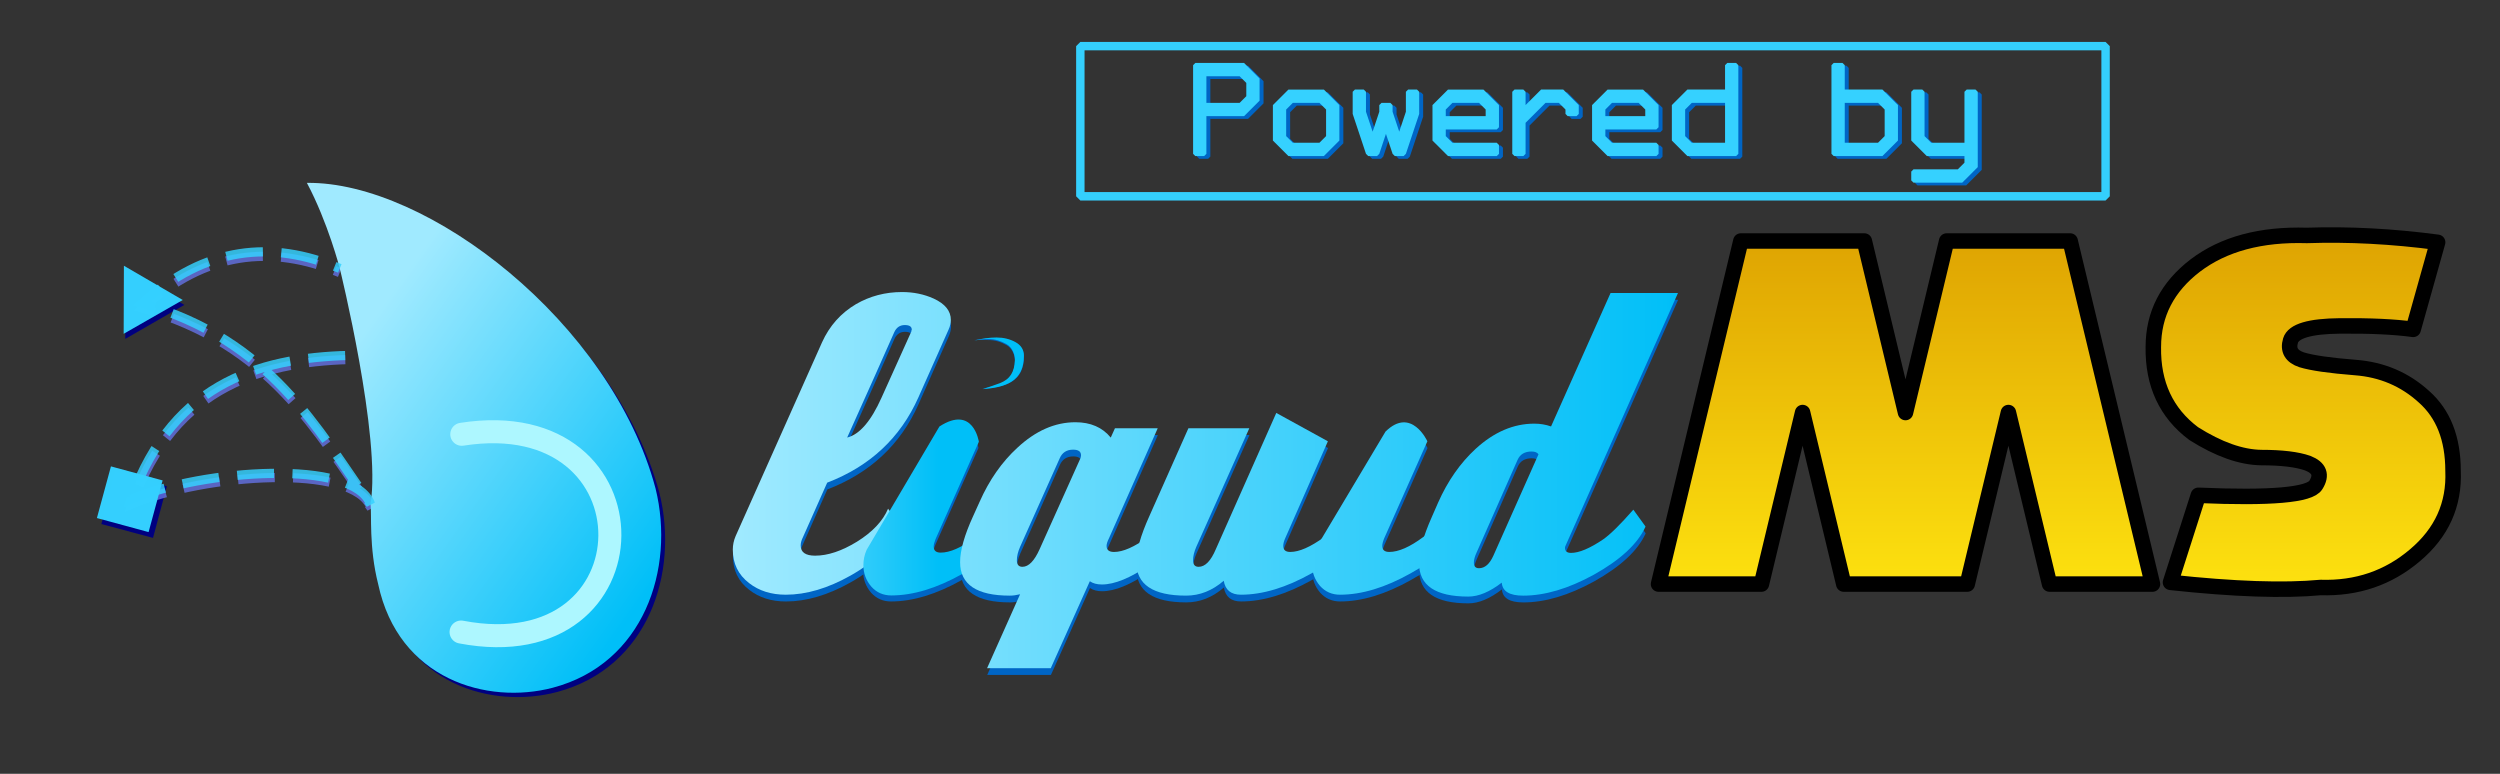<?xml version="1.0" encoding="UTF-8" standalone="no"?>
<svg
   width="210mm"
   height="65mm"
   viewBox="0 0 210 65"
   version="1.1"
   id="svg2791"
   inkscape:version="1.1 (c68e22c387, 2021-05-23)"
   sodipodi:docname="liquidMS-powered.svg"
   inkscape:export-filename="/home/martin/pictures/liquidMS-logo-export_new.png"
   inkscape:export-xdpi="100"
   inkscape:export-ydpi="100"
   xmlns:inkscape="http://www.inkscape.org/namespaces/inkscape"
   xmlns:sodipodi="http://sodipodi.sourceforge.net/DTD/sodipodi-0.dtd"
   xmlns:xlink="http://www.w3.org/1999/xlink"
   xmlns="http://www.w3.org/2000/svg"
   xmlns:svg="http://www.w3.org/2000/svg"
   xmlns:rdf="http://www.w3.org/1999/02/22-rdf-syntax-ns#"
   xmlns:cc="http://creativecommons.org/ns#"
   xmlns:dc="http://purl.org/dc/elements/1.1/">
  <rect x="0" y="0" width="210" height="65" fill="#333333" stroke="none"/>
  <defs
     id="defs2785">
    <linearGradient
       inkscape:collect="always"
       xlink:href="#linearGradient3100"
       id="linearGradient137"
       gradientUnits="userSpaceOnUse"
       gradientTransform="translate(56.669,8.062)"
       x1="109.253"
       y1="6.388"
       x2="109.253"
       y2="35.011" />
    <linearGradient
       inkscape:collect="always"
       id="linearGradient3100">
      <stop
         style="stop-color:#da9b00;stop-opacity:1"
         offset="0"
         id="stop3268" />
      <stop
         style="stop-color:#ffe510;stop-opacity:1"
         offset="1"
         id="stop3270" />
    </linearGradient>
    <linearGradient
       inkscape:collect="always"
       xlink:href="#linearGradient1827"
       id="linearGradient1919"
       x1="21.629"
       y1="66.857"
       x2="86.177"
       y2="66.857"
       gradientUnits="userSpaceOnUse" />
    <linearGradient
       inkscape:collect="always"
       id="linearGradient1827">
      <stop
         style="stop-color:#a0eaff;stop-opacity:1"
         offset="0"
         id="stop1823" />
      <stop
         style="stop-color:#00bff8;stop-opacity:1"
         offset="1"
         id="stop1825" />
    </linearGradient>
    <linearGradient
       inkscape:collect="always"
       xlink:href="#linearGradient1827"
       id="linearGradient3526"
       gradientUnits="userSpaceOnUse"
       x1="21.629"
       y1="66.857"
       x2="86.177"
       y2="66.857" />
    <linearGradient
       inkscape:collect="always"
       xlink:href="#linearGradient1827"
       id="linearGradient3528"
       gradientUnits="userSpaceOnUse"
       x1="21.629"
       y1="66.857"
       x2="86.177"
       y2="66.857" />
    <linearGradient
       inkscape:collect="always"
       xlink:href="#linearGradient1827"
       id="linearGradient3530"
       gradientUnits="userSpaceOnUse"
       x1="21.629"
       y1="66.857"
       x2="86.177"
       y2="66.857" />
    <linearGradient
       inkscape:collect="always"
       xlink:href="#linearGradient1827"
       id="linearGradient3532"
       gradientUnits="userSpaceOnUse"
       x1="21.629"
       y1="66.857"
       x2="86.177"
       y2="66.857" />
    <linearGradient
       inkscape:collect="always"
       xlink:href="#linearGradient1827"
       id="linearGradient3534"
       gradientUnits="userSpaceOnUse"
       x1="21.629"
       y1="66.857"
       x2="86.177"
       y2="66.857" />
    <linearGradient
       inkscape:collect="always"
       xlink:href="#linearGradient1827"
       id="linearGradient3536"
       gradientUnits="userSpaceOnUse"
       x1="21.629"
       y1="66.857"
       x2="86.177"
       y2="66.857" />
    <linearGradient
       inkscape:collect="always"
       xlink:href="#linearGradient1827"
       id="linearGradient896"
       gradientUnits="userSpaceOnUse"
       x1="-117.994"
       y1="-374.096"
       x2="69.56"
       y2="-149.107" />
    <linearGradient
       inkscape:collect="always"
       xlink:href="#linearGradient3100"
       id="linearGradient926"
       gradientUnits="userSpaceOnUse"
       gradientTransform="translate(56.669,8.062)"
       x1="109.253"
       y1="6.388"
       x2="109.253"
       y2="35.011" />
    <linearGradient
       inkscape:collect="always"
       xlink:href="#linearGradient3100"
       id="linearGradient928"
       gradientUnits="userSpaceOnUse"
       gradientTransform="translate(56.669,8.062)"
       x1="109.253"
       y1="6.388"
       x2="109.253"
       y2="35.011" />
  </defs>
  <sodipodi:namedview
     id="base"
     pagecolor="#ffffff"
     bordercolor="#666666"
     borderopacity="1.0"
     inkscape:pageopacity="0.0"
     inkscape:pageshadow="2"
     inkscape:zoom="1.2458995"
     inkscape:cx="437.83626"
     inkscape:cy="84.276458"
     inkscape:document-units="mm"
     inkscape:current-layer="layer1"
     inkscape:document-rotation="0"
     showgrid="false"
     inkscape:window-width="1920"
     inkscape:window-height="1028"
     inkscape:window-x="0"
     inkscape:window-y="26"
     inkscape:window-maximized="1"
     inkscape:pagecheckerboard="0" />
  <g
     inkscape:label="Ebene 1"
     inkscape:groupmode="layer"
     id="layer1">
    <g
       id="g1135"
       transform="matrix(1.23,0,0,1.23,6.493,-5.478)"
       style="fill:#0065c5;fill-opacity:1">
      <path
         d="m 54.936,32.068 2.032,-4.508 q 0,-0.064 0.032,-0.127 0,-0.318 -0.476,-0.318 -0.508,0 -0.73,0.508 -1.048,2.381 -3.207,7.176 1.27,-0.318 2.349,-2.731 z m 1.302,8.731 q -0.889,2 -3.429,3.429 -2.318,1.302 -4.413,1.302 -1.492,0 -2.508,-0.794 -1.111,-0.857 -1.111,-2.286 0,-0.476 0.191,-0.921 l 5.905,-13.24 q 0.762,-1.683 2.318,-2.603 1.429,-0.826 3.143,-0.826 1.175,0 2.159,0.445 1.175,0.54 1.175,1.46 0,0.318 -0.159,0.667 l -2.064,4.636 q -1.841,4.128 -6.223,5.81 l -1.651,3.715 q -0.159,0.318 -0.159,0.572 0,0.699 0.984,0.699 1.302,0 2.857,-0.953 1.587,-0.984 2.127,-2.254 z"
         style="font-style:normal;font-variant:normal;font-weight:normal;font-stretch:normal;font-size:31.75px;line-height:1.25;font-family:'Deftone Stylus';-inkscape-font-specification:'Deftone Stylus, Normal';font-variant-ligatures:normal;font-variant-caps:normal;font-variant-numeric:normal;font-variant-east-asian:normal;fill:#0065c5;fill-opacity:1;stroke:none;stroke-width:0.706;stroke-miterlimit:4;stroke-dasharray:none;stroke-opacity:0.984"
         id="path3423-1" />
      <path
         id="path3425-2"
         style="font-style:normal;font-variant:normal;font-weight:normal;font-stretch:normal;font-size:31.75px;line-height:1.25;font-family:'Deftone Stylus';-inkscape-font-specification:'Deftone Stylus, Normal';font-variant-ligatures:normal;font-variant-caps:normal;font-variant-numeric:normal;font-variant-east-asian:normal;fill:#0065c5;fill-opacity:1;stroke:none;stroke-width:0.706;stroke-miterlimit:4;stroke-dasharray:none;stroke-opacity:0.984"
         d="m 62.774,27.573 c -0.424,0 -1.114,-0.012 -1.538,0.129 0.306,-0.074 0.666,-0.026 0.972,-0.026 0.487,0 0.873,0.136 1.254,0.348 0.381,0.212 0.573,0.68 0.573,1.083 -0.033,0.805 -0.313,1.3 -1.021,1.579 -0.142,0.063 -1.08,0.275 -1.222,0.324 1.568,-0.114 2.855,-0.459 2.855,-2.198 0,-0.402 -0.191,-0.709 -0.572,-0.92 -0.381,-0.212 -0.815,-0.318 -1.302,-0.318 z m -3.923,6.436 -4.962,8.409 c -0.148,0.339 -0.222,0.688 -0.222,1.047 0,0.55 0.18,1.038 0.54,1.461 0.36,0.402 0.815,0.603 1.365,0.603 1.482,0 3.09,-0.487 4.826,-1.46 1.841,-1.016 3.016,-2.106 3.524,-3.27 l 0.032,-0.032 -0.857,-1.111 c -0.296,0.614 -0.91,1.259 -1.842,1.937 -0.91,0.677 -1.683,1.016 -2.318,1.016 -0.318,3e-6 -0.476,-0.138 -0.476,-0.413 0,-0.127 0.042,-0.296 0.127,-0.508 l 2.953,-6.636 c 0,0 -0.372,-2.547 -2.689,-1.043 z"
         sodipodi:nodetypes="scssccccssccscscccccsscccc" />
      <path
         d="m 65.731,42.418 2.794,-6.223 q 0.032,-0.127 0.032,-0.191 0,-0.381 -0.54,-0.381 -0.667,0 -0.921,0.603 l -2.699,6.032 q -0.222,0.508 -0.222,0.921 0,0.445 0.381,0.445 0.635,0 1.175,-1.206 z m 10.065,-1.619 q -0.603,1.333 -2.572,2.699 -1.937,1.333 -3.239,1.333 -0.508,0 -0.826,-0.222 l -2.667,5.937 h -4.35 l 2.254,-5.048 q -0.381,0.095 -0.699,0.095 -3.397,0 -3.397,-2.286 0,-1.206 0.889,-3.143 l 0.445,-0.984 q 0.984,-2.223 2.572,-3.683 1.873,-1.746 3.969,-1.746 1.556,0 2.413,1.048 l 0.286,-0.635 h 2.921 l -3.334,7.525 q -0.159,0.318 -0.159,0.508 0,0.413 0.508,0.413 0.921,0 2.318,-1.016 1.397,-1.016 1.81,-1.937 l 0.857,1.111 z"
         style="font-style:normal;font-variant:normal;font-weight:normal;font-stretch:normal;font-size:31.75px;line-height:1.25;font-family:'Deftone Stylus';-inkscape-font-specification:'Deftone Stylus, Normal';font-variant-ligatures:normal;font-variant-caps:normal;font-variant-numeric:normal;font-variant-east-asian:normal;fill:#0065c5;fill-opacity:1;stroke:none;stroke-width:0.706;stroke-miterlimit:4;stroke-dasharray:none;stroke-opacity:0.984"
         id="path3427-9" />
      <path
         d="m 87.829,40.799 q -0.794,1.746 -3.524,3.27 -2.603,1.46 -4.826,1.46 -1.016,0 -1.175,-0.953 -1.175,1.016 -2.572,1.016 -3.397,0 -3.397,-2.286 0,-1.175 0.889,-3.143 l 2.667,-6.001 h 4.159 l -3.619,8.096 q -0.222,0.508 -0.222,0.921 0,0.445 0.381,0.445 0.667,0 1.175,-1.206 l 4.128,-9.303 3.524,1.937 -2.921,6.636 q -0.127,0.286 -0.127,0.508 0,0.413 0.476,0.413 0.921,0 2.318,-1.016 1.397,-1.016 1.81,-1.937 l 0.857,1.111 z"
         style="font-style:normal;font-variant:normal;font-weight:normal;font-stretch:normal;font-size:31.75px;line-height:1.25;font-family:'Deftone Stylus';-inkscape-font-specification:'Deftone Stylus, Normal';font-variant-ligatures:normal;font-variant-caps:normal;font-variant-numeric:normal;font-variant-east-asian:normal;fill:#0065c5;fill-opacity:1;stroke:none;stroke-width:0.706;stroke-miterlimit:4;stroke-dasharray:none;stroke-opacity:0.984"
         id="path3429-3" />
      <path
         d="m 94.592,40.799 c -0.508,1.164 -1.683,2.254 -3.524,3.27 -1.736,0.974 -3.344,1.46 -4.826,1.46 -0.55,0 -1.005,-0.201 -1.365,-0.603 -0.36,-0.423 -0.54,-0.91 -0.54,-1.46 0,-0.36 0.074,-0.709 0.222,-1.048 l 4.793,-8.03 c 1.766,-1.735 2.859,0.664 2.859,0.664 l -2.953,6.636 c -0.085,0.212 -0.127,0.381 -0.127,0.508 0,0.275 0.159,0.413 0.476,0.413 0.635,0 1.408,-0.339 2.318,-1.016 0.931,-0.677 1.545,-1.323 1.841,-1.937 l 0.857,1.111 z"
         style="font-style:normal;font-variant:normal;font-weight:normal;font-stretch:normal;font-size:31.75px;line-height:1.25;font-family:'Deftone Stylus';-inkscape-font-specification:'Deftone Stylus, Normal';font-variant-ligatures:normal;font-variant-caps:normal;font-variant-numeric:normal;font-variant-east-asian:normal;fill:#0065c5;fill-opacity:1;stroke:none;stroke-width:0.706;stroke-miterlimit:4;stroke-dasharray:none;stroke-opacity:0.984"
         id="path3431-1"
         sodipodi:nodetypes="ccscsccccsscccc" />
      <path
         d="m 96.719,42.863 3.08,-6.921 q -0.127,-0.191 -0.476,-0.191 -0.699,0 -0.953,0.572 l -2.794,6.318 q -0.191,0.413 -0.191,0.699 0,0.381 0.349,0.381 0.603,0 0.984,-0.857 z m 10.382,-1.968 q -0.794,1.746 -3.524,3.27 -2.603,1.429 -4.826,1.429 -1.397,0 -1.46,-0.889 -1.238,0.953 -2.286,0.953 -3.365,0 -3.365,-2.286 0,-1.175 0.857,-3.111 l 0.445,-1.016 q 0.984,-2.223 2.572,-3.683 1.873,-1.714 4,-1.714 0.603,0 1.143,0.191 l 4.064,-9.112 h 4.604 l -7.684,17.272 q -0.032,0.064 -0.032,0.127 0,0.349 0.413,0.349 0.826,0 2.191,-0.921 0.73,-0.508 2.064,-2.032 l 0.826,1.143 z"
         style="font-style:normal;font-variant:normal;font-weight:normal;font-stretch:normal;font-size:31.75px;line-height:1.25;font-family:'Deftone Stylus';-inkscape-font-specification:'Deftone Stylus, Normal';font-variant-ligatures:normal;font-variant-caps:normal;font-variant-numeric:normal;font-variant-east-asian:normal;fill:#0065c5;fill-opacity:1;stroke:none;stroke-width:0.706;stroke-miterlimit:4;stroke-dasharray:none;stroke-opacity:0.984"
         id="path3433-9" />
    </g>
    <g
       aria-label="MS"
       id="text891"
       style="font-style:normal;font-weight:normal;font-size:10.583px;line-height:1.25;font-family:sans-serif;fill:url(#linearGradient137);fill-opacity:1;stroke:#000000;stroke-width:1.058;stroke-linejoin:round;stroke-miterlimit:4;stroke-dasharray:none;stroke-opacity:1"
       transform="matrix(1.23,0,0,1.23,-28.013,-1.882)">
      <path
         d="m 136.04,41.417 5.622,-23.427 h 8.434 l 2.811,11.713 2.811,-11.713 h 8.434 l 5.622,23.427 h -7.028 l -2.811,-11.713 -2.811,11.713 h -8.434 l -2.811,-11.713 -2.811,11.713 z"
         style="font-style:normal;font-variant:normal;font-weight:normal;font-stretch:normal;font-size:29.986px;font-family:NiseSegaSonic;-inkscape-font-specification:'NiseSegaSonic, Normal';font-variant-ligatures:normal;font-variant-caps:normal;font-variant-numeric:normal;font-variant-east-asian:normal;fill:url(#linearGradient926);fill-opacity:1;stroke:#000000;stroke-width:1.058;stroke-linejoin:round;stroke-miterlimit:4;stroke-dasharray:none;stroke-opacity:1"
         id="path883" />
      <path
         d="m 169.832,25.223 q 0,-3.368 2.87,-5.564 2.899,-2.196 7.614,-2.05 4.275,-0.146 8.931,0.469 l -1.669,5.945 q -1.903,-0.264 -5.007,-0.234 -3.075,0.029 -3.368,0.996 -0.293,0.966 0.761,1.318 1.054,0.322 3.66,0.527 2.723,0.205 4.685,1.991 1.991,1.757 1.991,5.066 0.146,3.455 -2.606,5.769 -2.723,2.313 -6.442,2.196 -3.748,0.351 -10.249,-0.351 l 1.903,-5.945 q 7.409,0.322 8.024,-0.703 0.644,-1.025 -0.556,-1.493 -1.083,-0.381 -3.163,-0.381 -2.079,-0.029 -4.627,-1.64 -2.811,-2.108 -2.753,-5.915 z"
         style="font-style:normal;font-variant:normal;font-weight:normal;font-stretch:normal;font-size:29.986px;font-family:NiseSegaSonic;-inkscape-font-specification:'NiseSegaSonic, Normal';font-variant-ligatures:normal;font-variant-caps:normal;font-variant-numeric:normal;font-variant-east-asian:normal;fill:url(#linearGradient928);fill-opacity:1;stroke:#000000;stroke-width:1.058;stroke-linejoin:round;stroke-miterlimit:4;stroke-dasharray:none;stroke-opacity:1"
         id="path885" />
    </g>
    <rect
       style="opacity:0.99;fill:none;fill-opacity:1;stroke:#35d1ff;stroke-width:0.706;stroke-linecap:round;stroke-linejoin:bevel;stroke-miterlimit:4;stroke-dasharray:none;stroke-opacity:1;paint-order:stroke fill markers"
       id="rect3218"
       width="86.12"
       height="12.614"
       x="90.749"
       y="3.875"
       rx="2.725"
       ry="4.5119395e-14" />
    <g
       aria-label="Powered by"
       id="text3944"
       style="font-size:10.583px;line-height:1.25;fill:#0065c5;stroke-width:0.265">
      <path
         d="m 101.669,6.636 v 2.234 h 2.793 l 0.559,-0.559 V 7.195 l -0.559,-0.559 z m -0.931,6.703 -0.186,-0.186 V 5.705 l 0.186,-0.186 h 4.096 l 1.303,1.303 v 1.862 l -1.303,1.303 h -3.165 v 3.165 l -0.186,0.186 z"
         style="font-size:13.406px;font-family:'CatV 6x12 9';-inkscape-font-specification:'CatV 6x12 9, Normal'"
         id="path26345" />
      <path
         d="m 108.931,12.222 h 2.234 l 0.559,-0.559 V 9.429 l -0.559,-0.559 h -2.234 l -0.559,0.559 v 2.234 z m -0.372,1.117 -1.303,-1.303 V 9.057 l 1.303,-1.303 h 2.979 l 1.303,1.303 v 2.979 l -1.303,1.303 z"
         style="font-size:13.406px;font-family:'CatV 6x12 9';-inkscape-font-specification:'CatV 6x12 9, Normal'"
         id="path26347" />
      <path
         d="m 117.309,9.615 0.559,1.676 0.559,-1.676 V 7.94 l 0.186,-0.186 h 0.745 l 0.186,0.186 v 1.862 l -1.117,3.351 -0.186,0.186 h -0.745 l -0.186,-0.186 -0.559,-1.676 -0.559,1.676 -0.186,0.186 h -0.745 l -0.186,-0.186 -1.117,-3.351 V 7.94 l 0.186,-0.186 h 0.745 l 0.186,0.186 v 1.676 l 0.559,1.676 0.559,-1.676 V 9.057 l 0.186,-0.186 h 0.745 l 0.186,0.186 z"
         style="font-size:13.406px;font-family:'CatV 6x12 9';-inkscape-font-specification:'CatV 6x12 9, Normal'"
         id="path26349" />
      <path
         d="m 121.778,9.988 h 3.351 V 9.429 l -0.559,-0.559 h -2.234 l -0.559,0.559 z m 4.282,1.117 h -4.282 v 0.559 l 0.559,0.559 h 3.724 l 0.186,0.186 v 0.745 l -0.186,0.186 h -4.096 l -1.303,-1.303 V 9.057 l 1.303,-1.303 h 2.979 l 1.303,1.303 v 1.862 z"
         style="font-size:13.406px;font-family:'CatV 6x12 9';-inkscape-font-specification:'CatV 6x12 9, Normal'"
         id="path26351" />
      <path
         d="m 128.481,7.94 v 1.117 l 1.303,-1.303 h 1.862 l 1.303,1.303 v 0.745 l -0.186,0.186 h -0.745 L 131.832,9.801 V 9.429 l -0.559,-0.559 h -1.117 l -1.676,1.676 v 2.607 l -0.186,0.186 h -0.745 l -0.186,-0.186 V 7.94 l 0.186,-0.186 h 0.745 z"
         style="font-size:13.406px;font-family:'CatV 6x12 9';-inkscape-font-specification:'CatV 6x12 9, Normal'"
         id="path26353" />
      <path
         d="m 135.183,9.988 h 3.351 V 9.429 l -0.559,-0.559 h -2.234 l -0.559,0.559 z m 4.282,1.117 h -4.282 v 0.559 l 0.559,0.559 h 3.724 l 0.186,0.186 v 0.745 l -0.186,0.186 h -4.096 l -1.303,-1.303 V 9.057 l 1.303,-1.303 h 2.979 l 1.303,1.303 v 1.862 z"
         style="font-size:13.406px;font-family:'CatV 6x12 9';-inkscape-font-specification:'CatV 6x12 9, Normal'"
         id="path26355" />
      <path
         d="m 145.238,8.87 h -2.793 l -0.559,0.559 v 2.234 l 0.559,0.559 h 2.793 z m -4.469,0.186 1.303,-1.303 h 3.165 V 5.705 l 0.186,-0.186 h 0.745 l 0.186,0.186 v 7.448 l -0.186,0.186 h -4.096 l -1.303,-1.303 z"
         style="font-size:13.406px;font-family:'CatV 6x12 9';-inkscape-font-specification:'CatV 6x12 9, Normal'"
         id="path26357" />
      <path
         d="M 155.292,8.87 V 12.222 h 2.793 l 0.559,-0.559 V 9.429 l -0.559,-0.559 z m -1.117,-3.165 0.186,-0.186 h 0.745 l 0.186,0.186 v 2.048 h 3.165 l 1.303,1.303 v 2.979 l -1.303,1.303 h -4.096 l -0.186,-0.186 z"
         style="font-size:13.406px;font-family:'CatV 6x12 9';-inkscape-font-specification:'CatV 6x12 9, Normal'"
         id="path26359" />
      <path
         d="m 160.878,7.94 0.186,-0.186 h 0.745 l 0.186,0.186 v 3.724 l 0.559,0.559 h 2.793 V 7.94 l 0.186,-0.186 h 0.745 l 0.186,0.186 v 6.33 l -1.303,1.303 h -4.096 l -0.186,-0.186 v -0.745 l 0.186,-0.186 h 3.724 l 0.559,-0.559 v -0.559 h -3.165 l -1.303,-1.303 z"
         style="font-size:13.406px;font-family:'CatV 6x12 9';-inkscape-font-specification:'CatV 6x12 9, Normal'"
         id="path26361" />
    </g>
    <g
       aria-label="Powered by"
       id="text3944-5"
       style="font-size:10.583px;line-height:1.25;fill:#35d1ff;stroke-width:0.265">
      <path
         d="m 101.337,6.406 v 2.234 h 2.793 l 0.559,-0.559 V 6.965 l -0.559,-0.559 z m -0.931,6.703 -0.186,-0.186 V 5.475 l 0.186,-0.186 h 4.096 l 1.303,1.303 v 1.862 l -1.303,1.303 h -3.165 v 3.165 l -0.186,0.186 z"
         style="font-size:13.406px;font-family:'CatV 6x12 9';-inkscape-font-specification:'CatV 6x12 9, Normal'"
         id="path26364" />
      <path
         d="m 108.598,11.992 h 2.234 l 0.559,-0.559 V 9.199 l -0.559,-0.559 h -2.234 l -0.559,0.559 v 2.234 z m -0.372,1.117 -1.303,-1.303 V 8.827 l 1.303,-1.303 h 2.979 l 1.303,1.303 v 2.979 l -1.303,1.303 z"
         style="font-size:13.406px;font-family:'CatV 6x12 9';-inkscape-font-specification:'CatV 6x12 9, Normal'"
         id="path26366" />
      <path
         d="m 116.977,9.385 0.559,1.676 0.559,-1.676 V 7.709 l 0.186,-0.186 h 0.745 l 0.186,0.186 v 1.862 l -1.117,3.351 -0.186,0.186 h -0.745 l -0.186,-0.186 -0.559,-1.676 -0.559,1.676 -0.186,0.186 h -0.745 L 114.743,12.923 113.625,9.571 V 7.709 l 0.186,-0.186 h 0.745 l 0.186,0.186 V 9.385 l 0.559,1.676 0.559,-1.676 V 8.827 l 0.186,-0.186 h 0.745 l 0.186,0.186 z"
         style="font-size:13.406px;font-family:'CatV 6x12 9';-inkscape-font-specification:'CatV 6x12 9, Normal'"
         id="path26368" />
      <path
         d="m 121.445,9.757 h 3.351 V 9.199 l -0.559,-0.559 h -2.234 l -0.559,0.559 z m 4.282,1.117 h -4.282 v 0.559 l 0.559,0.559 h 3.724 l 0.186,0.186 v 0.745 l -0.186,0.186 h -4.096 L 120.328,11.806 V 8.827 l 1.303,-1.303 h 2.979 l 1.303,1.303 v 1.862 z"
         style="font-size:13.406px;font-family:'CatV 6x12 9';-inkscape-font-specification:'CatV 6x12 9, Normal'"
         id="path26370" />
      <path
         d="m 128.148,7.709 v 1.117 l 1.303,-1.303 h 1.862 l 1.303,1.303 v 0.745 l -0.186,0.186 h -0.745 L 131.5,9.571 V 9.199 l -0.559,-0.559 h -1.117 l -1.676,1.676 v 2.607 l -0.186,0.186 h -0.745 L 127.031,12.923 V 7.709 l 0.186,-0.186 h 0.745 z"
         style="font-size:13.406px;font-family:'CatV 6x12 9';-inkscape-font-specification:'CatV 6x12 9, Normal'"
         id="path26372" />
      <path
         d="m 134.851,9.757 h 3.351 V 9.199 l -0.559,-0.559 h -2.234 l -0.559,0.559 z m 4.282,1.117 h -4.282 v 0.559 l 0.559,0.559 h 3.724 l 0.186,0.186 v 0.745 l -0.186,0.186 h -4.096 L 133.734,11.806 V 8.827 l 1.303,-1.303 h 2.979 l 1.303,1.303 v 1.862 z"
         style="font-size:13.406px;font-family:'CatV 6x12 9';-inkscape-font-specification:'CatV 6x12 9, Normal'"
         id="path26374" />
      <path
         d="m 144.905,8.64 h -2.793 l -0.559,0.559 v 2.234 l 0.559,0.559 h 2.793 z m -4.469,0.186 1.303,-1.303 h 3.165 V 5.475 l 0.186,-0.186 h 0.745 l 0.186,0.186 v 7.448 l -0.186,0.186 h -4.096 l -1.303,-1.303 z"
         style="font-size:13.406px;font-family:'CatV 6x12 9';-inkscape-font-specification:'CatV 6x12 9, Normal'"
         id="path26376" />
      <path
         d="m 154.959,8.64 v 3.351 h 2.793 l 0.559,-0.559 V 9.199 l -0.559,-0.559 z m -1.117,-3.165 0.186,-0.186 h 0.745 l 0.186,0.186 v 2.048 h 3.165 l 1.303,1.303 v 2.979 l -1.303,1.303 h -4.096 l -0.186,-0.186 z"
         style="font-size:13.406px;font-family:'CatV 6x12 9';-inkscape-font-specification:'CatV 6x12 9, Normal'"
         id="path26378" />
      <path
         d="m 160.545,7.709 0.186,-0.186 h 0.745 l 0.186,0.186 v 3.724 l 0.559,0.559 h 2.793 V 7.709 l 0.186,-0.186 h 0.745 l 0.186,0.186 v 6.33 l -1.303,1.303 h -4.096 L 160.545,15.157 V 14.412 L 160.731,14.226 h 3.724 l 0.559,-0.559 v -0.559 h -3.165 L 160.545,11.806 Z"
         style="font-size:13.406px;font-family:'CatV 6x12 9';-inkscape-font-specification:'CatV 6x12 9, Normal'"
         id="path26380" />
    </g>
    <g
       id="g3547"
       transform="matrix(1.23,0,0,1.23,34.951,-41.905)"
       style="fill:url(#linearGradient1919);fill-opacity:1">
      <path
         d="m 31.789,61.221 2.032,-4.508 q 0,-0.064 0.032,-0.127 0,-0.318 -0.476,-0.318 -0.508,0 -0.73,0.508 -1.048,2.381 -3.207,7.176 1.27,-0.318 2.349,-2.731 z m 1.302,8.731 q -0.889,2 -3.429,3.429 -2.318,1.302 -4.413,1.302 -1.492,0 -2.508,-0.794 -1.111,-0.857 -1.111,-2.286 0,-0.476 0.191,-0.921 l 5.905,-13.24 q 0.762,-1.683 2.318,-2.603 1.429,-0.826 3.143,-0.826 1.175,0 2.159,0.445 1.175,0.54 1.175,1.46 0,0.318 -0.159,0.667 l -2.064,4.636 q -1.841,4.128 -6.223,5.81 l -1.651,3.715 q -0.159,0.318 -0.159,0.572 0,0.699 0.984,0.699 1.302,0 2.857,-0.953 1.587,-0.984 2.127,-2.254 z"
         style="font-style:normal;font-variant:normal;font-weight:normal;font-stretch:normal;font-size:31.75px;line-height:1.25;font-family:'Deftone Stylus';-inkscape-font-specification:'Deftone Stylus, Normal';font-variant-ligatures:normal;font-variant-caps:normal;font-variant-numeric:normal;font-variant-east-asian:normal;fill:url(#linearGradient3526);fill-opacity:1;stroke:none;stroke-width:0.706;stroke-miterlimit:4;stroke-dasharray:none;stroke-opacity:0.984"
         id="path3423" />
      <path
         id="path3425"
         style="font-style:normal;font-variant:normal;font-weight:normal;font-stretch:normal;font-size:31.75px;line-height:1.25;font-family:'Deftone Stylus';-inkscape-font-specification:'Deftone Stylus, Normal';font-variant-ligatures:normal;font-variant-caps:normal;font-variant-numeric:normal;font-variant-east-asian:normal;fill:url(#linearGradient3528);fill-opacity:1;stroke:none;stroke-width:2.667;stroke-miterlimit:4;stroke-dasharray:none;stroke-opacity:0.984"
         d="m 101.155,55.637 c -1.601,0 -4.008,0.273 -5.608,0.807 1.157,-0.278 2.312,-0.418 3.469,-0.418 1.84,0 3.299,0.516 4.739,1.316 1.44,0.8 2.166,2.571 2.166,4.091 -0.125,3.043 -1.182,4.915 -3.858,5.968 -0.535,0.24 -3.878,1.359 -4.413,1.543 5.925,-0.431 10.586,-2.054 10.586,-8.627 0,-1.52 -0.72,-2.679 -2.16,-3.479 -1.44,-0.8 -3.08,-1.201 -4.92,-1.201 z M 86.465,78.575 67.709,110.357 c -0.56,1.28 -0.84,2.599 -0.84,3.959 0,2.08 0.679,3.921 2.039,5.521 1.36,1.52 3.08,2.279 5.16,2.279 5.6,0 11.68,-1.84 18.24,-5.52 6.96,-3.84 11.4,-7.959 13.32,-12.359 l 0.121,-0.121 -3.24,-4.199 c -1.12,2.32 -3.441,4.76 -6.961,7.32 -3.44,2.56 -6.36,3.84 -8.76,3.84 -1.2,1e-5 -1.801,-0.521 -1.801,-1.561 0,-0.48 0.16,-1.12 0.48,-1.92 L 96.629,82.518 c 0,0 -1.406,-9.625 -10.164,-3.943 z"
         transform="matrix(0.265,0,0,0.265,12.827,42.373)"
         sodipodi:nodetypes="scssccccssccscscccccssccc" />
      <path
         d="m 42.584,71.572 2.794,-6.223 q 0.032,-0.127 0.032,-0.191 0,-0.381 -0.54,-0.381 -0.667,0 -0.921,0.603 l -2.699,6.032 q -0.222,0.508 -0.222,0.921 0,0.445 0.381,0.445 0.635,0 1.175,-1.206 z m 10.065,-1.619 q -0.603,1.333 -2.572,2.699 -1.937,1.333 -3.239,1.333 -0.508,0 -0.826,-0.222 l -2.667,5.937 h -4.35 l 2.254,-5.048 q -0.381,0.095 -0.699,0.095 -3.397,0 -3.397,-2.286 0,-1.206 0.889,-3.143 l 0.445,-0.984 q 0.984,-2.223 2.572,-3.683 1.873,-1.746 3.969,-1.746 1.556,0 2.413,1.048 l 0.286,-0.635 h 2.921 l -3.334,7.525 q -0.159,0.318 -0.159,0.508 0,0.413 0.508,0.413 0.921,0 2.318,-1.016 1.397,-1.016 1.81,-1.937 l 0.857,1.111 z"
         style="font-style:normal;font-variant:normal;font-weight:normal;font-stretch:normal;font-size:31.75px;line-height:1.25;font-family:'Deftone Stylus';-inkscape-font-specification:'Deftone Stylus, Normal';font-variant-ligatures:normal;font-variant-caps:normal;font-variant-numeric:normal;font-variant-east-asian:normal;fill:url(#linearGradient3530);fill-opacity:1;stroke:none;stroke-width:0.706;stroke-miterlimit:4;stroke-dasharray:none;stroke-opacity:0.984"
         id="path3427" />
      <path
         d="m 64.682,69.953 q -0.794,1.746 -3.524,3.27 -2.603,1.46 -4.826,1.46 -1.016,0 -1.175,-0.953 -1.175,1.016 -2.572,1.016 -3.397,0 -3.397,-2.286 0,-1.175 0.889,-3.143 l 2.667,-6.001 h 4.159 l -3.619,8.096 q -0.222,0.508 -0.222,0.921 0,0.445 0.381,0.445 0.667,0 1.175,-1.206 l 4.128,-9.303 3.524,1.937 -2.921,6.636 q -0.127,0.286 -0.127,0.508 0,0.413 0.476,0.413 0.921,0 2.318,-1.016 1.397,-1.016 1.81,-1.937 l 0.857,1.111 z"
         style="font-style:normal;font-variant:normal;font-weight:normal;font-stretch:normal;font-size:31.75px;line-height:1.25;font-family:'Deftone Stylus';-inkscape-font-specification:'Deftone Stylus, Normal';font-variant-ligatures:normal;font-variant-caps:normal;font-variant-numeric:normal;font-variant-east-asian:normal;fill:url(#linearGradient3532);fill-opacity:1;stroke:none;stroke-width:0.706;stroke-miterlimit:4;stroke-dasharray:none;stroke-opacity:0.984"
         id="path3429" />
      <path
         d="m 71.445,69.953 c -0.508,1.164 -1.683,2.254 -3.524,3.27 -1.736,0.974 -3.344,1.46 -4.826,1.46 -0.55,0 -1.005,-0.201 -1.365,-0.603 -0.36,-0.423 -0.54,-0.91 -0.54,-1.46 0,-0.36 0.074,-0.709 0.222,-1.048 l 4.793,-8.03 c 1.766,-1.735 2.859,0.664 2.859,0.664 l -2.953,6.636 c -0.085,0.212 -0.127,0.381 -0.127,0.508 0,0.275 0.159,0.413 0.476,0.413 0.635,0 1.408,-0.339 2.318,-1.016 0.931,-0.677 1.545,-1.323 1.841,-1.937 l 0.857,1.111 z"
         style="font-style:normal;font-variant:normal;font-weight:normal;font-stretch:normal;font-size:31.75px;line-height:1.25;font-family:'Deftone Stylus';-inkscape-font-specification:'Deftone Stylus, Normal';font-variant-ligatures:normal;font-variant-caps:normal;font-variant-numeric:normal;font-variant-east-asian:normal;fill:url(#linearGradient3534);fill-opacity:1;stroke:none;stroke-width:0.706;stroke-miterlimit:4;stroke-dasharray:none;stroke-opacity:0.984"
         id="path3431"
         sodipodi:nodetypes="ccscsccccsscccc" />
      <path
         d="m 73.572,72.016 3.08,-6.921 q -0.127,-0.191 -0.476,-0.191 -0.699,0 -0.953,0.572 l -2.794,6.318 q -0.191,0.413 -0.191,0.699 0,0.381 0.349,0.381 0.603,0 0.984,-0.857 z m 10.382,-1.968 q -0.794,1.746 -3.524,3.27 -2.603,1.429 -4.826,1.429 -1.397,0 -1.46,-0.889 -1.238,0.953 -2.286,0.953 -3.365,0 -3.365,-2.286 0,-1.175 0.857,-3.111 l 0.445,-1.016 q 0.984,-2.223 2.572,-3.683 1.873,-1.714 4,-1.714 0.603,0 1.143,0.191 l 4.064,-9.112 h 4.604 l -7.684,17.272 q -0.032,0.064 -0.032,0.127 0,0.349 0.413,0.349 0.826,0 2.191,-0.921 0.73,-0.508 2.064,-2.032 l 0.826,1.143 z"
         style="font-style:normal;font-variant:normal;font-weight:normal;font-stretch:normal;font-size:31.75px;line-height:1.25;font-family:'Deftone Stylus';-inkscape-font-specification:'Deftone Stylus, Normal';font-variant-ligatures:normal;font-variant-caps:normal;font-variant-numeric:normal;font-variant-east-asian:normal;fill:url(#linearGradient3536);fill-opacity:1;stroke:none;stroke-width:0.706;stroke-miterlimit:4;stroke-dasharray:none;stroke-opacity:0.984"
         id="path3433" />
    </g>
    <g
       id="g1013"
       transform="matrix(0.834,0,0,0.834,1.347,9.099)">
      <path
         id="path1255-1-2-4-2"
         style="fill:#000080;fill-opacity:1;stroke:none;stroke-width:1.058;stroke-linecap:butt;stroke-linejoin:miter;stroke-miterlimit:4;stroke-dasharray:none;stroke-opacity:1"
         d="m 29.603,8.075 c 2.141,3.995 3.339,8.595 3.339,8.595 0,0 4.253,16.988 3.178,23.705 0.138,0.996 -0.164,4.306 0.795,8.035 2.079,9.613 11.036,12.131 17.612,10.369 9.118,-2.443 12.289,-11.968 10.266,-20.073 C 60.277,21.996 41.673,7.869 29.603,8.075 Z"
         sodipodi:nodetypes="ccccccc" />
      <rect
         style="opacity:0.99;fill:#000080;fill-opacity:1;stroke:none;stroke-width:0.927;stroke-linecap:round;stroke-linejoin:round;stroke-miterlimit:4;stroke-dasharray:2.78, 2.78;stroke-dashoffset:0.741;stroke-opacity:0.835;paint-order:stroke fill markers"
         id="rect1809-3"
         width="5.388"
         height="5.388"
         x="19.138"
         y="32.834"
         rx="0.358"
         ry="5.9250997e-15"
         transform="rotate(15)" />
      <path
         sodipodi:type="star"
         style="opacity:0.99;fill:#000080;fill-opacity:1;stroke:none;stroke-width:7.056;stroke-linecap:round;stroke-linejoin:round;stroke-miterlimit:4;stroke-dasharray:21.167, 21.167;stroke-dashoffset:5.644;stroke-opacity:0.835;paint-order:stroke fill markers"
         id="path1805-7"
         sodipodi:sides="3"
         sodipodi:cx="-211.94806"
         sodipodi:cy="-492.16095"
         sodipodi:r1="30.108742"
         sodipodi:r2="15.054371"
         sodipodi:arg1="1.0471976"
         sodipodi:arg2="2.0943951"
         inkscape:flatsided="true"
         inkscape:rounded="0"
         inkscape:randomized="0"
         inkscape:transform-center-x="-3.8963665"
         inkscape:transform-center-y="-3.8963568"
         transform="matrix(0.066,-0.114,0.114,0.066,83.086,28.113)"
         d="m -196.894,-466.086 -45.163,-26.075 45.163,-26.075 z" />
      <path
         style="fill:none;fill-opacity:0.835;stroke:#6370de;stroke-width:0.927;stroke-linecap:butt;stroke-linejoin:miter;stroke-miterlimit:4;stroke-dasharray:3.706, 1.853;stroke-dashoffset:3.15;stroke-opacity:0.835"
         d="M 32.597,16.549 C 25.727,13.687 19.075,14.377 12.733,20.14 25.736,23.814 30.339,32.672 35.775,40.254 34.119,35.686 18.913,36.79 11.684,39.87 15.949,27.731 25.182,25.404 34.477,25.276"
         id="path1774-5"
         sodipodi:nodetypes="ccccc" />
    </g>
    <g
       id="g1843"
       transform="matrix(0.106,-0.028,0.028,0.106,48.194,71.722)">
      <path
         id="path1255-1-2-4"
         style="fill:url(#linearGradient896);fill-opacity:1;stroke:none;stroke-width:8.059;stroke-linecap:butt;stroke-linejoin:miter;stroke-miterlimit:4;stroke-dasharray:none;stroke-opacity:1"
         d="m -66.379,-549.231 c 7.872,33.601 7.619,69.805 7.619,69.805 0,0 -2.202,133.337 -23.343,180.627 -0.948,7.601 -9.696,31.35 -9.991,60.67 -3.655,74.802 57.268,110.983 109.11,110.983 71.883,0 113.976,-63.811 115.07,-127.413 -0.274,-131.82 -109.274,-272.394 -198.465,-294.671 z"
         sodipodi:nodetypes="ccccccc" />
      <path
         style="fill:none;stroke:#adf7ff;stroke-width:17.639;stroke-linecap:round;stroke-linejoin:miter;stroke-miterlimit:4;stroke-dasharray:none;stroke-opacity:1"
         d="M -0.846,-332.708 C 152.65,-316.918 98.419,-119.916 -40.065,-186.341"
         id="path1635"
         sodipodi:nodetypes="cc" />
      <path
         style="fill:none;fill-opacity:0.835;stroke:#35d1ff;stroke-width:7.056;stroke-linecap:butt;stroke-linejoin:miter;stroke-miterlimit:4;stroke-dasharray:28.224, 14.112;stroke-dashoffset:23.99;stroke-opacity:0.835"
         d="m -58.759,-479.426 c -44.887,-34.593 -95.178,-42.629 -153.189,-12.735 88.404,52.65 104.801,126.881 129.845,193.362 -3.176,-36.861 -117.197,-58.709 -176.444,-50.309 55.299,-80.876 127.797,-79.796 196.421,-62.419"
         id="path1774"
         sodipodi:nodetypes="ccccc" />
      <rect
         style="opacity:0.99;fill:#35d1ff;fill-opacity:1;stroke:none;stroke-width:7.056;stroke-linecap:round;stroke-linejoin:round;stroke-miterlimit:4;stroke-dasharray:21.167, 21.167;stroke-dashoffset:5.644;stroke-opacity:0.835;paint-order:stroke fill markers"
         id="rect1809"
         width="41.028"
         height="41.028"
         x="-420.019"
         y="-193.483"
         rx="2.725"
         ry="4.5119395e-14"
         transform="rotate(30)" />
      <path
         sodipodi:type="star"
         style="opacity:0.99;fill:#35d1ff;fill-opacity:1;stroke:none;stroke-width:7.056;stroke-linecap:round;stroke-linejoin:round;stroke-miterlimit:4;stroke-dasharray:21.167, 21.167;stroke-dashoffset:5.644;stroke-opacity:0.835;paint-order:stroke fill markers"
         id="path1805"
         sodipodi:sides="3"
         sodipodi:cx="-211.94806"
         sodipodi:cy="-492.16095"
         sodipodi:r1="30.108742"
         sodipodi:r2="15.054371"
         sodipodi:arg1="1.0471976"
         sodipodi:arg2="2.0943951"
         inkscape:flatsided="true"
         inkscape:rounded="0"
         inkscape:randomized="0"
         inkscape:transform-center-x="-3.8963665"
         inkscape:transform-center-y="-3.8963568"
         transform="rotate(-45,-214.061,-495.292)"
         d="m -196.894,-466.086 -45.163,-26.075 45.163,-26.075 z" />
    </g>
  </g>
</svg>
